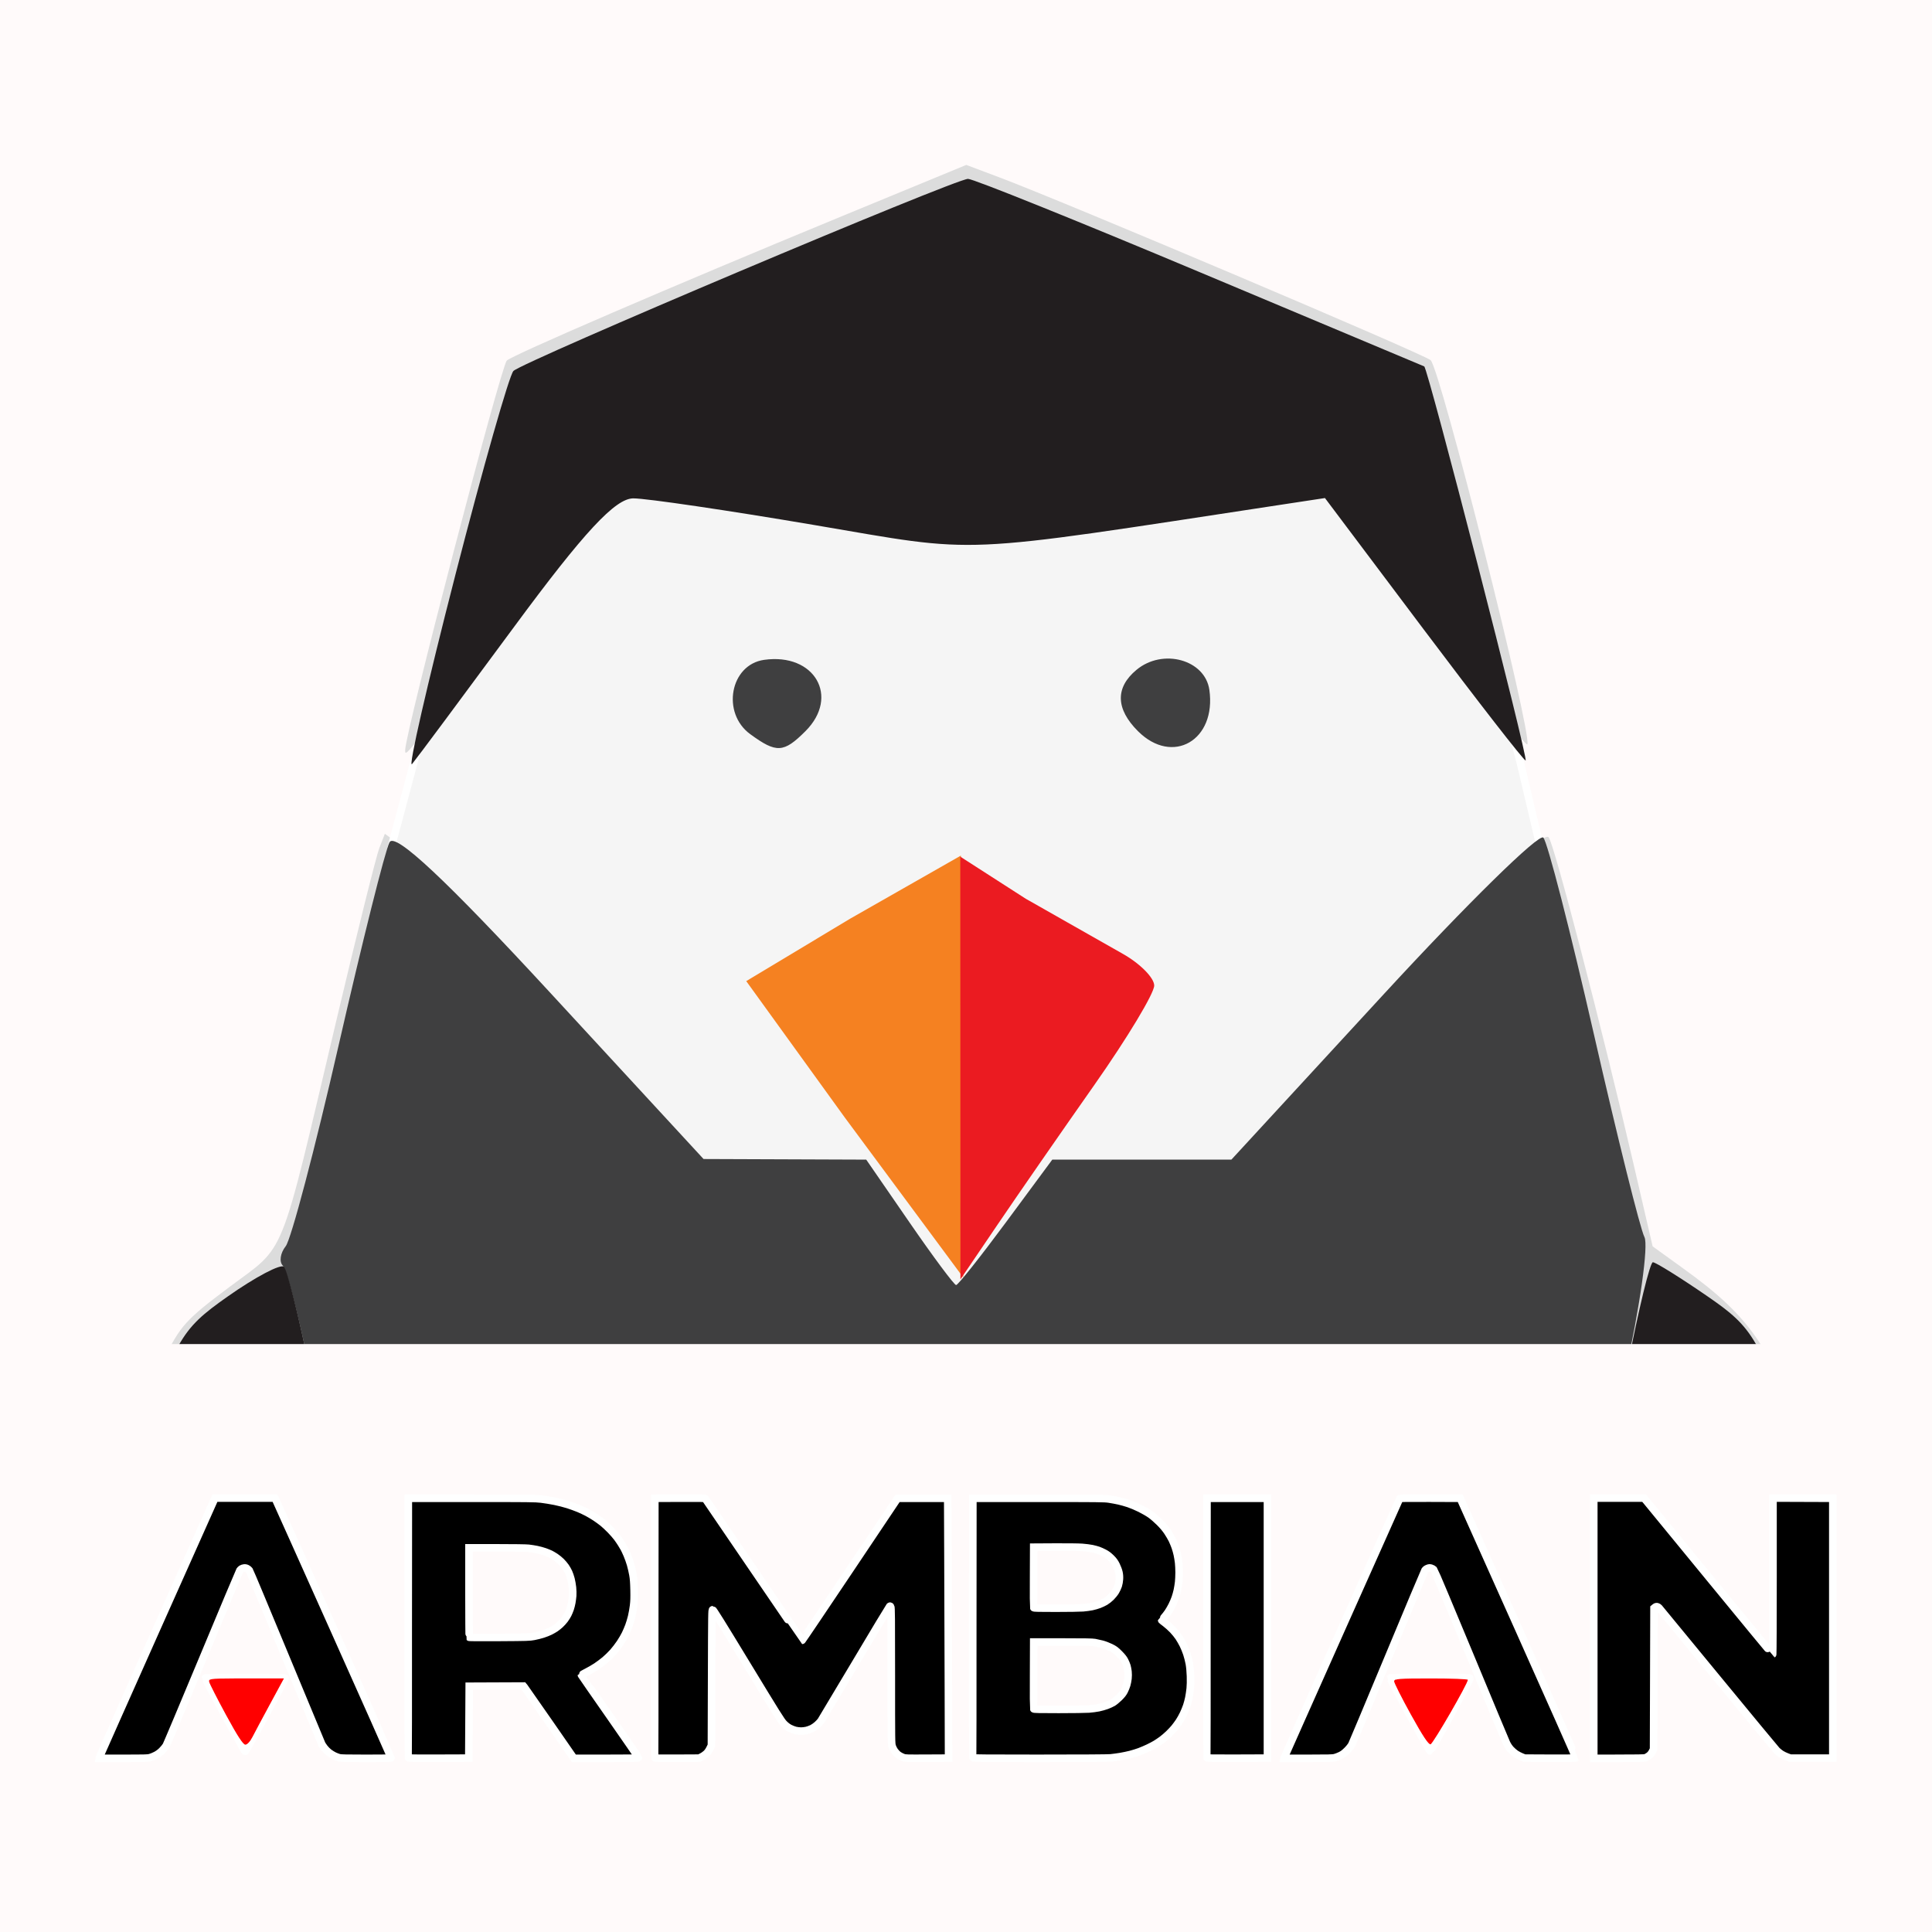 <?xml version="1.0" encoding="UTF-8" standalone="no"?>
<svg
   version="1.1"
   viewBox="0 0 256 256"
   id="svg14"
   sodipodi:docname="armbian-logo_light_v1.5.svg"
   inkscape:version="1.3.2 (091e20e, 2023-11-25, custom)"
   inkscape:export-filename="armbian_logo_light_1.5.png"
   inkscape:export-xdpi="192"
   inkscape:export-ydpi="192"
   width="256"
   height="256"
   xml:space="preserve"
   xmlns:inkscape="http://www.inkscape.org/namespaces/inkscape"
   xmlns:sodipodi="http://sodipodi.sourceforge.net/DTD/sodipodi-0.dtd"
   xmlns="http://www.w3.org/2000/svg"
   xmlns:svg="http://www.w3.org/2000/svg"><defs
     id="defs14" /><sodipodi:namedview
     id="namedview14"
     pagecolor="#505050"
     bordercolor="#ffffff"
     borderopacity="1"
     inkscape:showpageshadow="0"
     inkscape:pageopacity="0"
     inkscape:pagecheckerboard="1"
     inkscape:deskcolor="#d1d1d1"
     inkscape:zoom="2.3809611"
     inkscape:cx="125.15954"
     inkscape:cy="158.33942"
     inkscape:window-width="1898"
     inkscape:window-height="1161"
     inkscape:window-x="0"
     inkscape:window-y="0"
     inkscape:window-maximized="0"
     inkscape:current-layer="svg14"
     inkscape:export-bgcolor="#00000000" /><rect
     style="display:inline;fill:#fffafa;stroke:none;stroke-width:1;paint-order:fill markers stroke"
     id="rect6"
     width="256"
     height="256"
     x="0"
     y="0"
     inkscape:label="background" /><path
     style="display:none;fill:#808080;stroke:#ff0000;stroke-width:5;stroke-dasharray:none"
     d="M 82.294,243.622 C 53.237,241.998 41.031,237.923 29.561,226.017 19.972,216.065 16.135,206.835 14.083,188.79 12.727,176.87 14.029,78.142 15.708,65.565 18.156,47.228 22.318,37.796 32.132,28.342 c 9.953,-9.588 19.182,-13.425 37.228,-15.478 11.92,-1.356 110.649,-0.053 123.226,1.626 18.337,2.448 27.769,6.609 37.223,16.423 9.588,9.953 13.426,19.182 15.478,37.227 1.356,11.92 0.053,110.648 -1.626,123.225 -2.448,18.337 -6.609,27.769 -16.423,37.223 -9.617,9.265 -18.987,13.292 -35.732,15.358 -6.333,0.781 -94.095,0.521 -109.211,-0.324 z"
     id="path1"
     sodipodi:nodetypes="ssssssssssssss"
     inkscape:label="button" /><g
     id="g3"
     transform="matrix(1.512,0,0,1.511,-70.828,-9.532)"
     style="display:inline;stroke-width:0.662"
     inkscape:label="armian-tux"><path
       style="fill:#dcdcdc;stroke-width:0.751"
       d="m 90.052,228.228 c -2.556,-2.722 -5.755,-6.412 -5.755,-6.412 l 2.702,-13.693 -4.438,-2.477 c -2.865,-1.599 -6.081,-3.816 -7.188,-4.852 l -2.014,-1.884 -3.331,-16.681 c -1.832,-9.175 -3.851,-18.479 -4.486,-20.676 -1.803,-6.231 -3.583,-6.455 -4.891,-0.615 -0.733,3.275 -3.057,6.144 -8.434,10.416 -4.365,3.467 -6.462,4.449 -7.559,3.539 -1.409,-1.169 -3.956,-7.217 -3.933,-9.342 0.028,-2.631 5.233,-19.168 7.51,-23.857 1.612,-3.32 2.175,-3.941 6.534,-7.202 5.68,-4.249 4.875,-2.243 10.563,-26.319 2.069,-8.758 4.012,-16.564 4.317,-17.347 l 0.554,-1.424 1.39,0.996 c 1.872,1.342 12.806,12.582 22.33,22.957 l 7.773,8.467 8.146,0.006 8.146,0.006 4.211,6.089 c 2.316,3.349 4.478,6.005 4.804,5.904 0.326,-0.102 2.617,-2.845 5.09,-6.095 l 4.498,-5.91 h 8.961 8.961 l 10.397,-11.247 c 13.498,-14.602 20.432,-21.464 21.053,-20.834 0.517,0.524 5.319,19.01 8.44,32.486 l 1.908,8.239 3.064,2.212 c 6.898,4.979 8.939,8.072 12.619,19.127 2.609,7.836 3.499,12.494 3.239,16.955 -0.435,7.471 -2.252,8.682 -7.592,5.058 -1.749,-1.187 -5.002,-3.988 -7.229,-6.224 -3.132,-3.145 -4.251,-4.661 -4.94,-6.689 -0.959,-2.825 -2.437,-3.864 -3.699,-2.602 -0.393,0.393 -2.467,9.679 -4.789,21.444 l -4.096,20.752 -4.889,2.897 c -2.689,1.593 -5.667,3.537 -6.618,4.319 l -1.73,1.422 1.295,6.486 1.295,6.486 -5.381,5.527 -5.381,5.527 -10.613,-0.33 c -11.565,-0.359 -10.396,-0.081 -15.288,-3.636 -1.054,-0.766 -1.267,-0.735 -3.477,0.5 -2.808,1.569 -3.799,1.612 -6.707,0.293 -2.807,-1.273 -3.73,-1.258 -4.923,0.081 -1.828,2.05 -3.658,2.388 -14.928,2.756 l -10.842,0.354 z M 127.344,112.288 c 0,-16.558 0.13,-20.775 0.632,-20.462 0.348,0.217 3.59,2.152 7.206,4.3 10.156,6.034 11.104,6.675 11.286,7.631 0.093,0.491 -0.558,2.083 -1.446,3.539 -1.637,2.682 -16.463,24.485 -17.25,25.368 -0.235,0.264 -0.428,-8.905 -0.428,-20.376 z M 72.224,81.066 c 0,-1.696 9.488,-38.084 10.108,-38.767 0.465,-0.512 16.423,-7.395 33.096,-14.274 l 12.61,-5.203 3.226,1.214 c 6.736,2.535 42.378,17.651 42.965,18.222 0.98,0.953 10.047,36.974 9.625,38.239 -0.095,0.286 -4.579,-5.312 -9.963,-12.441 -5.384,-7.129 -9.963,-12.961 -10.175,-12.961 -0.212,0 -6.492,0.926 -13.954,2.057 -19.898,3.017 -21.976,3.046 -37.336,0.528 -6.953,-1.14 -14.076,-2.222 -15.828,-2.404 l -3.186,-0.331 -2.673,2.759 C 89.269,59.222 84.696,64.999 80.577,70.543 72.18,81.845 72.224,81.789 72.224,81.066 Z m 33.842,-2.679 c -1.913,-1.912 -1.978,-4.134 -0.175,-5.937 1.112,-1.111 1.611,-1.261 3.408,-1.02 3.905,0.524 5.12,3.973 2.419,6.864 -1.891,2.024 -3.69,2.053 -5.651,0.092 z m 39.179,-0.241 c -0.946,-0.945 -1.719,-2.166 -1.719,-2.712 0,-2.728 4.104,-4.968 6.647,-3.628 1.656,0.872 1.933,1.427 1.942,3.888 0.015,4.283 -3.708,5.612 -6.87,2.452 z"
       id="path5"
       sodipodi:nodetypes="cccsscssssscsssscsscccssscccssscsssssssscsscccccssssssccsssssssssscsscssssscsssssssssssscs"
       inkscape:label="border"
       transform="matrix(0.881,0,0,0.881,18.723,0.665)" /><path
       style="display:none;fill:#ff0000;stroke:#ff0000;stroke-width:0.644"
       d="m 95.373,213.374 c -4.266,-4.379 -4.756,-6.44 -3.167,-13.327 l 0.807,-3.499 -5.597,-3.172 c -3.078,-1.745 -5.789,-3.851 -6.024,-4.681 -0.235,-0.83 -1.77,-8.438 -3.412,-16.907 -3.976,-20.514 -5.192,-22.98 -6.993,-14.174 -0.565,2.765 -9.977,10.941 -12.854,11.166 -0.994,0.076 -2.115,-1.43 -3.182,-4.28 l -1.647,-4.4 3.502,-11.382 c 3.443,-11.191 3.585,-11.445 8.437,-15.143 l 4.936,-3.761 3.421,-14.62 4.036,-17.831 c -0.043,-0.064 7.809,-28.112 11.078,-42.089 0.182,-0.779 38.88,-16.773 39.656,-16.773 0.415,0 9.528,3.789 20.25,8.421 l 19.496,8.421 4.068,15.728 c 2.237,8.65 5.406,23.743 5.741,25.282 0,0 -3.205,-3.915 -11.616,-15.266 -4.609,-6.219 -8.505,-11.463 -8.659,-11.653 -0.153,-0.19 -7.073,0.621 -15.378,1.803 L 127.173,73.383 113.323,70.957 C 105.705,69.623 99.421,68.595 99.357,68.673 96.558,72.105 81.801,92.876 81.801,93.383 c 0,0.4 5.84,7.053 12.978,14.785 l 12.978,14.058 h 5.255 5.255 l -4.448,-6.279 c -5.689,-8.033 -5.542,-8.469 4.949,-14.649 l 8.786,-5.176 9.123,5.409 c 10.569,6.267 10.449,5.914 4.782,14.011 l -4.341,6.203 5.296,0.289 c 6.66,0.363 5.461,1.239 20.481,-14.965 l 15.044,-10.896 4.206,15.455 4.192,18.273 4.328,3.09 c 9.442,6.741 16.295,36.391 8.412,36.391 -2.323,0 -13.054,-9.225 -13.635,-11.723 -1.103,-4.736 -3.206,-5.342 -3.904,-1.124 -0.337,2.038 -1.961,10.395 -3.608,18.572 l -2.996,14.868 -5.492,3.219 c -3.021,1.771 -5.492,3.612 -5.492,4.092 0,0.48 0.475,3.105 1.056,5.835 l 1.057,4.963 -4.602,4.708 -4.603,4.708 H 147.33 c -8.341,0 -9.79,-0.25 -11.647,-2.007 -2.006,-1.899 -2.249,-1.922 -4.526,-0.418 -2.179,1.438 -2.672,1.449 -5.228,0.118 -2.621,-1.366 -2.943,-1.336 -4.519,0.418 -1.484,1.652 -2.974,1.889 -11.857,1.889 H 99.393 Z"
       id="path2"
       sodipodi:nodetypes="scccsccccccccccssccccscccccsccccccccccsccccssccccssccccsccssscs"
       transform="matrix(1.027,0,0,1.027,0.1,-17.94)" /><path
       id="rect15"
       style="fill:#f5f5f5;stroke:#ffffff;stroke-width:0.662;stroke-linejoin:round;stroke-miterlimit:3.9;paint-order:markers stroke fill"
       transform="translate(6.626,13.252)"
       d="m 85.637,28.112 79.499,0.486 8.304,31.283 1.754,7.431 8.052,34.724 -59.073,7.494 -57.539,-5.933 7.87,-36.232 2.176,-8.174 z"
       sodipodi:nodetypes="cccccccccc" /><path
       style="display:inline;fill:#f58121;stroke-width:0.662"
       d="m 94.401,191.75 c 0.361,-2.337 1.129,-5.713 1.705,-7.5 L 97.155,181 h 14.903 c 14.637,0 14.913,0.04 15.414,2.25 1.444,6.357 2.481,12.687 2.503,13.356 C 129.989,197.019 121.842,196 111.872,196 H 93.744 Z m 40.382,-3.25 1.492,-7.5 h 15.203 15.203 l 1.23,5.75 c 0.677,3.163 1.589,8.572 1.862,9.535 C 170.234,197.906 168.78,196 151.713,196 h -18.422 z m -13.913,-84.203 -8.629,-11.951 9.129,-5.488 9.682,-5.52 0.161,11.76 c 0.087,6.362 -0.033,13.522 -0.012,16.756 l 0.055,8.477 z"
       id="path8"
       sodipodi:nodetypes="sscsscscsccccsssccccccsscc" /><path
       style="display:inline;fill:#eb1b21;stroke-width:0.662"
       d="m 98,200.5 -4.416,-4.5 18.458,0.021 18.458,0.021 -5,4.441 -5,4.441 -9.042,0.038 -9.042,0.038 z m 39.5,-0.018 -5,-4.441 18.458,-0.021 18.458,-0.021 -4.416,4.5 -4.416,4.5 -9.042,-0.038 -9.042,-0.038 z M 108.218,175.539 c 1.805,-2.454 3.507,-4.461 3.782,-4.461 0.275,0 1.977,2.007 3.782,4.461 l 3.282,4.461 h -7.063 -7.063 z m 37.697,2.711 c 0.542,-0.963 2.041,-3.038 3.331,-4.612 l 2.345,-2.862 2.525,3.362 c 4.52,6.018 4.589,5.862 -2.593,5.862 -5.989,0 -6.504,-0.161 -5.608,-1.75 z m -14.909,-78.073 -0.006,-18.746 5.75,3.7 c -0.084,-0.054 6.985,3.973 8.494,4.823 1.509,0.851 2.747,2.102 2.75,2.781 0.003,0.679 -2.356,4.599 -5.244,8.713 -2.888,4.113 -6.71,9.633 -8.494,12.266 L 131.012,118.5 Z"
       id="path6"
       sodipodi:nodetypes="ccccccccccccccccccssscccssscssscccscsscc" /><path
       style="display:inline;fill:#3f3f40;stroke-width:0.662"
       d="m 129.228,201.77 -2.272,-1.095 2.021,-2.151 c 1.976,-2.103 1.984,-2.336 0.379,-10.338 L 127.715,180 h -4.296 c -3.946,0 -4.559,-0.367 -7.527,-4.5 -1.777,-2.475 -3.577,-4.5 -4,-4.5 -0.423,0 -2.223,2.025 -4,4.5 -2.975,4.143 -3.575,4.5 -7.562,4.5 -3.051,0 -4.33,0.415 -4.33,1.404 0,1.679 -10.849,-3.847 -11.65,-5.933 -0.274,-0.713 -2.184,-9.773 -4.245,-20.134 -2.892,-14.537 -4.073,-18.763 -5.176,-18.515 -1.049,0.236 -1.135,0.022 -0.322,-0.807 0.81,-0.826 0.642,-3.405 -0.627,-9.616 -0.954,-4.668 -2.011,-8.764 -2.348,-9.101 -0.338,-0.338 -0.225,-1.105 0.25,-1.706 C 72.357,114.991 74.442,107.075 76.515,98 c 2.073,-9.075 4.081,-17.1 4.463,-17.832 0.473,-0.908 4.962,3.299 14.108,13.223 l 13.414,14.555 7.128,0.027 7.128,0.027 3.788,5.5 c 2.083,3.025 3.924,5.5 4.09,5.5 0.166,0 2.131,-2.475 4.365,-5.5 l 4.063,-5.5 h 7.848 7.848 L 168.092,93.512 c 7.333,-7.968 13.634,-14.156 14.003,-13.75 0.369,0.406 2.362,8.163 4.43,17.238 2.068,9.075 4.062,17.081 4.43,17.791 0.369,0.71 -0.392,6.11 -1.691,12 -1.299,5.89 -3.913,18.584 -5.81,28.209 -1.896,9.625 -3.66,18.4 -3.92,19.5 -0.598,2.537 -11.617,8.601 -12.264,6.75 -0.252,-0.721 -2.201,-1.267 -4.604,-1.289 -3.758,-0.035 -4.489,-0.477 -7.448,-4.5 -1.805,-2.454 -3.605,-4.443 -4,-4.422 -0.395,0.021 -2.175,2.02 -3.956,4.442 -2.834,3.853 -3.77,4.441 -7.5,4.711 l -4.262,0.308 -1.42,7.733 c -1.33,7.242 -1.303,7.862 0.419,9.766 1.787,1.975 1.785,2.074 -0.08,3.485 -2.252,1.704 -2.249,1.704 -5.191,0.286 z M 112.596,70.694 c -2.55,-1.864 -1.765,-6.099 1.209,-6.521 4.423,-0.627 6.654,3.225 3.624,6.255 -1.91,1.91 -2.537,1.944 -4.832,0.265 z m 33.975,-0.265 c -1.959,-1.959 -2.003,-3.826 -0.126,-5.383 2.302,-1.911 6.006,-0.89 6.382,1.759 0.627,4.423 -3.225,6.654 -6.255,3.624 z"
       id="path4" /><path
       style="display:inline;fill:#221e1f;stroke-width:0.662"
       d="m 56.459,150.333 c -1.609,-3.767 -1.572,-4.033 2.135,-15.519 3.581,-11.097 3.994,-11.843 8.199,-14.807 2.435,-1.716 4.658,-2.89 4.94,-2.608 0.282,0.282 1.294,4.338 2.25,9.013 l 1.737,8.5 -2.819,3.294 c -1.55,1.812 -2.837,4.027 -2.859,4.923 -0.034,1.35 -3.852,4.951 -10.743,10.132 -0.843,0.634 -1.691,-0.24 -2.839,-2.929 z m 142.291,-1.032 c -3.616,-2.899 -5.75,-5.367 -5.75,-6.651 0,-1.123 -1.186,-3.279 -2.635,-4.791 l -2.635,-2.75 1.759,-9.055 c 0.967,-4.98 1.959,-9.055 2.205,-9.055 0.245,0 2.4,1.345 4.789,2.989 4.066,2.798 4.58,3.696 8.039,14.077 3.455,10.368 3.614,11.376 2.457,15.511 -0.681,2.433 -1.517,4.403 -1.858,4.378 -0.341,-0.025 -3.208,-2.119 -6.37,-4.654 z M 86.728,56.811 c 2.448,-9.521 4.747,-17.609 5.111,-17.972 0.818,-0.818 38.698,-16.836 39.837,-16.845 0.453,-0.004 9.599,3.682 20.324,8.189 10.725,4.508 19.57,8.223 19.656,8.257 C 171.974,38.563 180.828,73 180.542,73 c -0.163,0 -4.187,-5.179 -8.941,-11.508 l -8.644,-11.508 -3.728,0.567 c -29.15,4.437 -26.234,4.31 -41.095,1.787 -7.498,-1.273 -14.599,-2.32 -15.779,-2.326 -1.581,-0.009 -4.325,2.947 -10.436,11.238 -4.56,6.188 -8.594,11.615 -8.965,12.061 -0.371,0.446 1.327,-6.979 3.775,-16.5 z"
       id="path3" /></g><rect
     style="display:inline;fill:#fffafa;stroke:none;stroke-width:1;paint-order:fill markers stroke"
     id="rect5"
     width="256"
     height="80.511"
     x="0"
     y="178.096"
     inkscape:label="text_background" /><g
     id="g2"
     transform="matrix(0.923,0,0,0.921,9.825,193.64)"
     inkscape:label="armbian_font"
     style="stroke-width:1.084"><path
       d="M 8.029,235.947 H 4.593 l 0.029,-0.168 c 0.016,-0.092 3.715,-8.442 8.22,-18.553 4.505,-10.112 8.226,-18.461 8.269,-18.553 l 0.078,-0.168 h 8.595 l 0.087,0.138 c 0.048,0.076 3.803,8.457 8.344,18.625 4.541,10.168 8.257,18.531 8.257,18.584 0,0.087 -0.359,0.096 -3.56,0.096 -2.859,-6.1e-4 -3.624,-0.018 -3.882,-0.086 -0.177,-0.047 -0.493,-0.167 -0.703,-0.266 -0.209,-0.099 -0.551,-0.309 -0.76,-0.467 -0.208,-0.158 -0.506,-0.457 -0.662,-0.664 -0.156,-0.207 -0.324,-0.456 -0.374,-0.553 -0.05,-0.097 -2.386,-5.728 -5.192,-12.514 -2.805,-6.786 -5.15,-12.407 -5.21,-12.491 -0.06,-0.084 -0.204,-0.203 -0.319,-0.263 -0.137,-0.072 -0.289,-0.101 -0.441,-0.082 -0.127,0.016 -0.299,0.072 -0.381,0.126 -0.082,0.054 -0.192,0.163 -0.244,0.242 -0.052,0.079 -2.405,5.702 -5.229,12.496 -2.824,6.793 -5.223,12.502 -5.331,12.686 -0.108,0.184 -0.378,0.516 -0.601,0.738 -0.267,0.267 -0.568,0.489 -0.886,0.655 -0.265,0.138 -0.651,0.294 -0.857,0.348 -0.321,0.083 -0.873,0.097 -3.812,0.097 z m 45.272,-0.015 c -3.428,0.013 -4.332,-2.4e-4 -4.355,-0.061 -0.016,-0.042 -0.022,-8.46 -0.014,-18.707 l 0.016,-18.63 h 9.076 c 8.341,0 9.15,0.009 9.993,0.11 0.504,0.06 1.384,0.203 1.956,0.318 0.571,0.115 1.431,0.335 1.91,0.489 0.479,0.155 1.166,0.405 1.527,0.556 0.361,0.151 0.918,0.414 1.238,0.585 0.32,0.17 0.844,0.484 1.166,0.697 0.321,0.213 0.803,0.565 1.07,0.781 0.267,0.217 0.762,0.68 1.1,1.029 0.338,0.349 0.767,0.842 0.953,1.094 0.186,0.252 0.448,0.638 0.583,0.857 0.135,0.219 0.315,0.522 0.4,0.673 0.086,0.151 0.285,0.578 0.443,0.948 0.158,0.37 0.378,0.99 0.49,1.377 0.111,0.387 0.263,1.048 0.338,1.468 0.104,0.589 0.142,1.096 0.166,2.203 0.024,1.119 0.008,1.624 -0.072,2.28 -0.056,0.463 -0.183,1.173 -0.281,1.576 -0.098,0.403 -0.279,1.002 -0.401,1.329 -0.122,0.328 -0.346,0.852 -0.497,1.165 -0.151,0.313 -0.489,0.891 -0.751,1.285 -0.261,0.394 -0.723,0.994 -1.026,1.334 -0.303,0.34 -0.821,0.845 -1.152,1.123 -0.331,0.278 -0.89,0.696 -1.243,0.93 -0.353,0.234 -0.978,0.596 -1.39,0.804 -0.412,0.208 -0.749,0.398 -0.749,0.422 -1.22e-4,0.024 1.842,2.686 4.095,5.916 2.252,3.23 4.095,5.916 4.095,5.968 0,0.085 -0.492,0.095 -4.637,0.095 h -4.637 l -3.477,-5.029 c -1.912,-2.766 -3.541,-5.106 -3.62,-5.201 l -0.143,-0.172 -7.781,0.032 -0.061,10.34 z m 8.725,-17.378 c 4.037,-0.024 4.318,-0.033 4.958,-0.154 0.373,-0.071 0.951,-0.216 1.283,-0.323 0.333,-0.106 0.797,-0.29 1.033,-0.408 0.235,-0.118 0.577,-0.313 0.759,-0.434 0.182,-0.121 0.491,-0.368 0.687,-0.549 0.196,-0.181 0.483,-0.499 0.638,-0.706 0.155,-0.207 0.366,-0.541 0.468,-0.744 0.102,-0.202 0.25,-0.558 0.33,-0.791 0.079,-0.233 0.184,-0.646 0.232,-0.918 0.048,-0.272 0.105,-0.714 0.126,-0.983 0.021,-0.269 0.008,-0.792 -0.029,-1.162 -0.037,-0.37 -0.134,-0.926 -0.216,-1.234 -0.081,-0.309 -0.228,-0.739 -0.327,-0.957 -0.098,-0.217 -0.297,-0.569 -0.441,-0.781 -0.144,-0.212 -0.435,-0.557 -0.647,-0.766 -0.212,-0.209 -0.571,-0.503 -0.799,-0.654 -0.228,-0.151 -0.552,-0.343 -0.72,-0.427 -0.168,-0.084 -0.54,-0.236 -0.827,-0.337 -0.287,-0.101 -0.796,-0.24 -1.131,-0.309 -0.335,-0.069 -0.876,-0.154 -1.203,-0.19 -0.357,-0.039 -2.178,-0.065 -4.569,-0.065 h -3.975 v 6.414 c 0,3.528 0.02,6.434 0.045,6.459 0.025,0.025 1.97,0.033 4.324,0.019 z m 25.501,17.38 c -2.533,0.014 -3.17,0.002 -3.194,-0.061 -0.016,-0.043 -0.023,-8.462 -0.014,-18.708 l 0.016,-18.63 3.583,-0.016 c 3.239,-0.014 3.591,-0.006 3.667,0.083 0.046,0.054 3.181,4.659 6.966,10.233 3.785,5.574 6.903,10.134 6.93,10.134 0.027,0 3.122,-4.598 6.879,-10.217 l 6.829,-10.217 h 7.195 l 0.036,8.871 c 0.02,4.879 0.047,13.29 0.061,18.691 l 0.024,9.82 -3.098,0.016 c -2.983,0.015 -3.11,0.011 -3.429,-0.108 -0.182,-0.068 -0.463,-0.211 -0.623,-0.318 -0.161,-0.107 -0.412,-0.357 -0.558,-0.555 -0.152,-0.207 -0.319,-0.532 -0.389,-0.76 -0.121,-0.392 -0.123,-0.554 -0.123,-10.169 0,-8.405 -0.012,-9.787 -0.088,-9.889 -0.078,-0.105 -0.098,-0.108 -0.177,-0.027 -0.049,0.051 -2.241,3.712 -4.871,8.137 -2.63,4.425 -4.859,8.159 -4.955,8.299 -0.096,0.139 -0.341,0.405 -0.544,0.589 -0.204,0.185 -0.543,0.421 -0.754,0.524 -0.211,0.104 -0.56,0.23 -0.777,0.282 -0.217,0.051 -0.573,0.093 -0.791,0.093 -0.218,0 -0.573,-0.042 -0.788,-0.092 -0.215,-0.051 -0.586,-0.194 -0.825,-0.317 -0.29,-0.15 -0.574,-0.368 -0.855,-0.656 -0.376,-0.386 -0.933,-1.276 -5.262,-8.416 -3.7,-6.101 -4.869,-7.984 -4.958,-7.984 -0.113,0 -0.117,0.224 -0.147,9.762 l -0.031,9.762 -0.23,0.466 c -0.156,0.316 -0.329,0.555 -0.538,0.744 -0.169,0.153 -0.465,0.354 -0.656,0.448 l -0.348,0.171 z m 52.05,0.013 c -7.592,0 -9.566,-0.016 -9.589,-0.076 -0.016,-0.042 -0.022,-8.46 -0.013,-18.706 l 0.016,-18.63 h 9.412 c 8.764,0 9.463,0.008 10.146,0.111 0.403,0.061 1.033,0.178 1.4,0.26 0.366,0.082 0.999,0.26 1.406,0.396 0.407,0.135 1.152,0.451 1.656,0.702 0.504,0.251 1.178,0.642 1.497,0.869 0.319,0.227 0.898,0.73 1.286,1.118 0.476,0.476 0.848,0.92 1.145,1.365 0.242,0.363 0.547,0.886 0.679,1.162 0.131,0.276 0.321,0.738 0.423,1.026 0.101,0.288 0.24,0.783 0.308,1.101 0.068,0.318 0.153,0.845 0.189,1.172 0.036,0.327 0.065,0.954 0.065,1.394 0,0.44 -0.029,1.068 -0.065,1.394 -0.036,0.327 -0.121,0.854 -0.189,1.172 -0.068,0.318 -0.207,0.813 -0.309,1.101 -0.102,0.288 -0.309,0.771 -0.46,1.073 -0.152,0.302 -0.407,0.745 -0.568,0.983 -0.161,0.238 -0.432,0.587 -0.603,0.774 -0.171,0.187 -0.311,0.353 -0.311,0.368 0,0.015 0.242,0.208 0.537,0.429 0.295,0.221 0.774,0.651 1.064,0.955 0.29,0.305 0.677,0.782 0.86,1.062 0.184,0.279 0.464,0.766 0.622,1.082 0.159,0.316 0.396,0.896 0.527,1.289 0.131,0.393 0.296,1.043 0.367,1.444 0.08,0.454 0.141,1.136 0.162,1.805 0.021,0.652 0.006,1.35 -0.038,1.774 -0.04,0.384 -0.128,0.974 -0.195,1.311 -0.068,0.337 -0.205,0.86 -0.306,1.162 -0.101,0.303 -0.317,0.831 -0.48,1.175 -0.163,0.343 -0.44,0.839 -0.616,1.101 -0.175,0.263 -0.466,0.659 -0.647,0.882 -0.181,0.223 -0.559,0.626 -0.84,0.896 -0.281,0.27 -0.715,0.642 -0.964,0.826 -0.249,0.184 -0.645,0.453 -0.879,0.598 -0.234,0.144 -0.729,0.406 -1.099,0.582 -0.37,0.176 -0.934,0.417 -1.253,0.536 -0.319,0.119 -0.897,0.298 -1.283,0.399 -0.387,0.1 -1.047,0.239 -1.467,0.309 -0.42,0.07 -1.049,0.155 -1.397,0.189 -0.402,0.04 -4.116,0.063 -10.193,0.063 z m 2.741,-7.038 c 1.959,-9.8e-4 3.909,-0.027 4.332,-0.058 0.424,-0.031 1.056,-0.115 1.404,-0.186 0.349,-0.071 0.873,-0.219 1.165,-0.329 0.292,-0.11 0.692,-0.294 0.888,-0.409 0.196,-0.115 0.593,-0.443 0.883,-0.729 0.385,-0.38 0.585,-0.636 0.743,-0.951 0.119,-0.237 0.274,-0.622 0.344,-0.857 0.07,-0.234 0.152,-0.653 0.182,-0.931 0.031,-0.287 0.032,-0.706 0.003,-0.971 -0.029,-0.257 -0.097,-0.621 -0.152,-0.81 -0.055,-0.189 -0.198,-0.537 -0.319,-0.772 -0.159,-0.311 -0.38,-0.589 -0.804,-1.013 -0.512,-0.512 -0.664,-0.624 -1.226,-0.901 -0.353,-0.174 -0.903,-0.384 -1.222,-0.466 -0.319,-0.082 -0.787,-0.186 -1.039,-0.231 -0.351,-0.062 -1.436,-0.081 -4.614,-0.081 h -4.156 l -0.016,4.772 c -0.009,2.625 -0.003,4.807 0.013,4.849 0.023,0.06 0.797,0.076 3.591,0.075 z m -0.397,-14.561 c 1.741,-5.3e-4 3.49,-0.028 3.888,-0.061 0.398,-0.033 0.975,-0.112 1.283,-0.175 0.308,-0.063 0.78,-0.201 1.049,-0.305 0.269,-0.104 0.665,-0.294 0.879,-0.42 0.215,-0.127 0.577,-0.416 0.806,-0.642 0.229,-0.226 0.526,-0.598 0.66,-0.826 0.134,-0.228 0.304,-0.593 0.378,-0.812 0.076,-0.226 0.147,-0.626 0.165,-0.925 0.022,-0.374 8.4e-4,-0.664 -0.073,-0.998 -0.058,-0.259 -0.231,-0.724 -0.386,-1.033 -0.221,-0.443 -0.38,-0.66 -0.747,-1.023 -0.328,-0.325 -0.614,-0.538 -0.968,-0.723 -0.276,-0.144 -0.66,-0.317 -0.853,-0.384 -0.193,-0.067 -0.598,-0.176 -0.9,-0.241 -0.303,-0.065 -0.949,-0.147 -1.436,-0.183 -0.501,-0.036 -2.202,-0.056 -3.912,-0.046 l -3.025,0.018 -0.016,4.313 c -0.009,2.372 -0.003,4.348 0.013,4.39 0.023,0.06 0.718,0.076 3.194,0.075 z m 26.036,21.583 c -3.428,0.013 -4.332,-2.4e-4 -4.355,-0.061 -0.016,-0.042 -0.022,-8.46 -0.013,-18.707 l 0.016,-18.63 h 8.679 v 37.382 z m 10.173,0.015 h -3.447 l 0.029,-0.138 c 0.016,-0.076 3.736,-8.466 8.268,-18.645 4.532,-10.179 8.266,-18.542 8.299,-18.585 0.047,-0.061 0.966,-0.074 4.369,-0.061 l 4.31,0.016 8.335,18.656 c 4.614,10.328 8.311,18.68 8.283,18.709 -0.029,0.029 -1.7,0.044 -3.714,0.035 l -3.662,-0.018 -0.428,-0.171 c -0.235,-0.094 -0.601,-0.284 -0.813,-0.422 -0.212,-0.138 -0.547,-0.428 -0.744,-0.643 -0.224,-0.244 -0.45,-0.581 -0.6,-0.893 -0.132,-0.275 -2.506,-5.976 -5.274,-12.667 -2.769,-6.691 -5.094,-12.23 -5.166,-12.308 -0.072,-0.078 -0.244,-0.176 -0.381,-0.217 -0.212,-0.064 -0.291,-0.059 -0.524,0.03 -0.177,0.068 -0.317,0.175 -0.394,0.3 -0.066,0.107 -2.407,5.701 -5.204,12.431 -2.796,6.73 -5.17,12.402 -5.274,12.604 -0.117,0.226 -0.381,0.558 -0.685,0.863 -0.368,0.368 -0.612,0.552 -0.95,0.718 -0.25,0.122 -0.619,0.264 -0.819,0.315 -0.304,0.077 -0.933,0.093 -3.812,0.093 z m 44.583,0 h -3.584 V 198.503 h 7.206 l 0.354,0.415 c 0.195,0.228 4.341,5.292 9.213,11.253 4.873,5.961 8.881,10.824 8.908,10.808 0.027,-0.017 0.049,-5.081 0.049,-11.254 v -11.224 l 8.587,0.031 v 37.382 h -6.112 l -0.474,-0.175 c -0.261,-0.096 -0.632,-0.277 -0.825,-0.403 -0.193,-0.125 -0.475,-0.35 -0.626,-0.5 -0.151,-0.15 -4.002,-4.813 -8.556,-10.363 -4.555,-5.55 -8.323,-10.139 -8.373,-10.198 -0.05,-0.059 -0.162,-0.123 -0.248,-0.144 -0.107,-0.025 -0.204,0.001 -0.306,0.084 l -0.149,0.121 -0.061,20.301 -0.184,0.361 c -0.124,0.242 -0.282,0.435 -0.479,0.584 -0.162,0.123 -0.399,0.254 -0.526,0.292 -0.16,0.048 -1.328,0.069 -3.814,0.069 z M 25.597,234.899 c -0.065,0.07 -0.102,0.045 -0.225,-0.153 -0.081,-0.13 -1.378,-2.491 -2.882,-5.245 -1.504,-2.755 -2.72,-5.047 -2.702,-5.094 0.028,-0.072 0.908,-0.083 5.764,-0.07 5.381,0.015 5.731,0.022 5.723,0.121 -0.004,0.058 -1.266,2.412 -2.804,5.231 -1.538,2.819 -2.831,5.163 -2.874,5.21 z m 170.059,-0.006 c -0.068,0.013 -0.896,-1.45 -2.952,-5.215 -1.572,-2.878 -2.841,-5.261 -2.821,-5.294 0.025,-0.04 2.002,-0.061 5.751,-0.061 4.986,0 5.717,0.011 5.747,0.09 0.02,0.052 -1.158,2.274 -2.798,5.276 -1.619,2.964 -2.873,5.193 -2.927,5.204 z"
       style="display:inline;fill:#000000;stroke:#ffffff;stroke-width:1.084"
       id="path9"
       inkscape:label="font_border"
       transform="translate(-0.973,-193.224)" /><path
       id="path1-0"
       style="fill:#ff0000;stroke:none;stroke-width:1.084;stroke-linejoin:round;stroke-miterlimit:3.9;paint-order:markers stroke fill"
       d="m 22.93,31.23 c -3.578,0.009 -3.651,0.077 -3.531,0.533 0.077,0.293 1.17,2.437 2.43,4.764 1.601,2.957 2.429,4.23 2.75,4.23 0.274,10e-7 0.69,-0.454 1.031,-1.125 0.314,-0.619 1.457,-2.762 2.539,-4.764 l 1.967,-3.639 H 24.688 c -0.664,0 -1.247,-0.001 -1.758,0 z m 171.859,0 c -4.632,0 -5.293,0.051 -5.293,0.414 0,0.228 1.082,2.38 2.406,4.779 1.709,3.096 2.529,4.338 2.824,4.281 0.354,-0.069 5.339,-8.709 5.352,-9.277 0.002,-0.109 -2.378,-0.197 -5.289,-0.197 z" /></g></svg>
